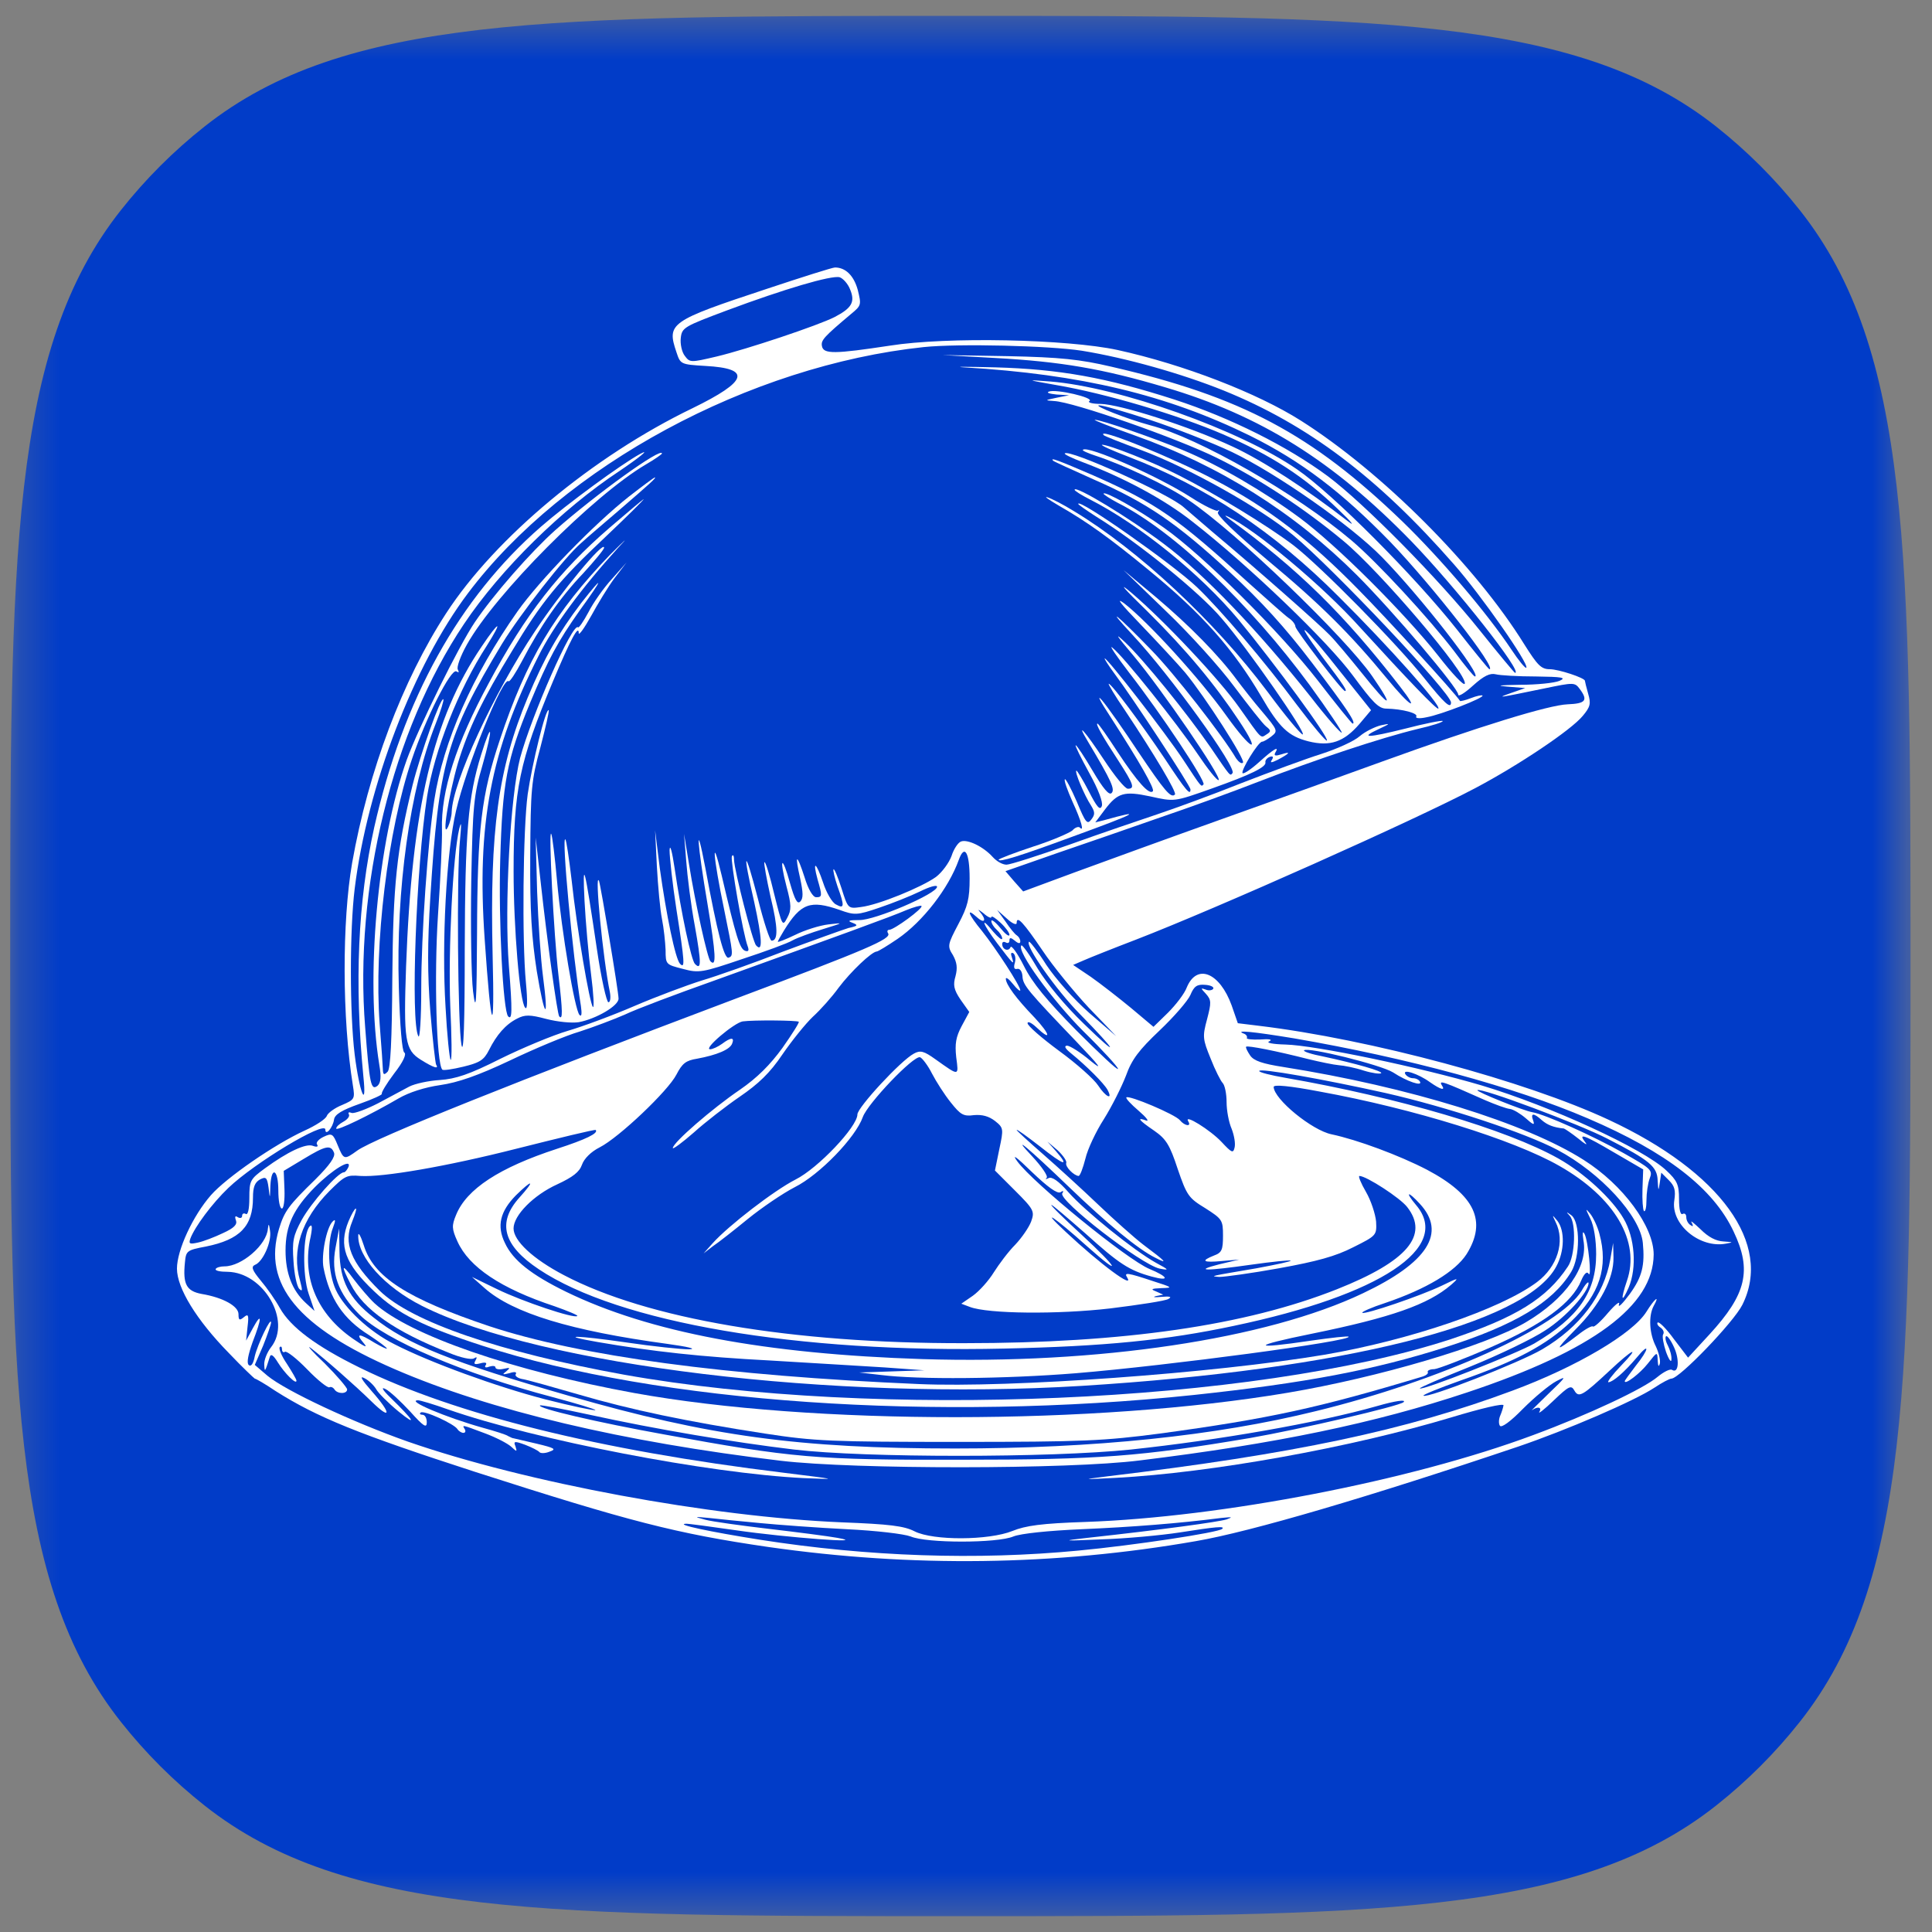 <svg width="49" height="49" viewBox="0 0 49 49" fill="none" xmlns="http://www.w3.org/2000/svg">
    <rect x="0" y="0" width="49" height="49" fill="#808080" stroke="none"/>
    <g clip-path="url(#clip0_335_1949)">
        <mask id="mask0_335_1949" style="mask-type:luminance" maskUnits="userSpaceOnUse" x="0" y="0"
            width="49" height="49">
            <path d="M0.258 0.402H48.455V48.599H0.258V0.402Z" fill="white" />
        </mask>
        <g mask="url(#mask0_335_1949)">
            <path
                d="M0.258 24.501C0.258 14.085 0.258 8.88 3.068 5.328C3.689 4.543 4.399 3.833 5.184 3.212C8.731 0.402 13.941 0.402 24.356 0.402C34.772 0.402 39.977 0.402 43.529 3.212C44.314 3.834 45.023 4.542 45.645 5.328C48.455 8.875 48.455 14.085 48.455 24.501C48.455 34.916 48.455 40.121 45.645 43.673C45.024 44.458 44.314 45.168 43.529 45.789C39.982 48.599 34.772 48.599 24.356 48.599C13.941 48.599 8.736 48.599 5.184 45.789C4.399 45.168 3.689 44.458 3.068 43.673C0.258 40.126 0.258 34.916 0.258 24.501Z"
                fill="#013CC8" />
        </g>
        <path
            d="M19.451 7.325C16.982 8.142 16.908 8.197 17.156 8.932C17.257 9.235 17.257 9.244 17.891 9.281C19.066 9.345 18.974 9.666 17.56 10.355C15.036 11.575 12.566 13.632 11.318 15.55C10.207 17.258 9.344 19.553 8.931 21.884C8.674 23.371 8.674 25.822 8.95 27.53C9.005 27.869 8.996 27.888 8.674 28.026C8.491 28.099 8.316 28.227 8.289 28.301C8.261 28.384 8.004 28.549 7.72 28.677C6.958 29.026 5.737 29.871 5.351 30.311C4.892 30.834 4.488 31.706 4.488 32.175C4.488 32.67 4.984 33.478 5.801 34.313C6.141 34.672 6.444 34.956 6.462 34.965C6.489 34.965 6.728 35.103 6.985 35.277C8.041 35.947 9.087 36.37 12.062 37.334C15.972 38.591 17.147 38.894 19.479 39.234C23.123 39.757 26.758 39.711 30.329 39.087C31.724 38.848 34.745 37.958 38.499 36.691C39.738 36.269 41.446 35.534 41.96 35.195C42.153 35.066 42.345 34.965 42.391 34.965C42.593 34.965 43.97 33.533 44.19 33.093C44.962 31.55 43.64 29.724 40.803 28.402C38.701 27.42 34.754 26.355 31.917 26.015L31.394 25.951L31.238 25.501C30.935 24.666 30.357 24.427 30.1 25.042C30.044 25.198 29.824 25.483 29.622 25.685L29.255 26.043L28.686 25.565C28.374 25.308 27.915 24.95 27.667 24.776L27.217 24.473L27.493 24.354C27.64 24.289 28.236 24.051 28.814 23.83C30.834 23.05 35.901 20.792 37.425 19.984C38.517 19.406 39.848 18.515 40.142 18.157C40.335 17.928 40.353 17.845 40.28 17.597C40.234 17.432 40.197 17.285 40.197 17.267C40.197 17.193 39.527 16.973 39.307 16.973C39.087 16.973 38.995 16.872 38.664 16.349C37.425 14.348 35.047 11.97 32.991 10.667C31.89 9.969 30.017 9.244 28.346 8.877C27.07 8.601 24.014 8.537 22.572 8.766C21.168 8.978 20.883 8.987 20.846 8.776C20.819 8.629 20.892 8.546 21.59 7.959C21.847 7.748 21.847 7.729 21.755 7.353C21.654 6.986 21.443 6.784 21.177 6.784C21.113 6.784 20.332 7.032 19.451 7.325ZM21.562 7.344C21.691 7.656 21.608 7.812 21.168 8.041C20.755 8.252 18.946 8.858 18.175 9.042C17.514 9.198 17.496 9.198 17.367 9.024C17.294 8.932 17.248 8.721 17.266 8.574C17.294 8.307 17.349 8.28 18.451 7.867C19.883 7.334 21.085 6.976 21.296 7.032C21.379 7.059 21.507 7.197 21.562 7.344ZM27.438 8.895C28.567 9.079 29.962 9.473 31.036 9.905C33.166 10.768 34.937 12.099 36.874 14.311C37.563 15.091 38.793 16.854 38.71 16.936C38.683 16.955 38.517 16.753 38.334 16.477C37.71 15.541 36.544 14.173 35.571 13.228C33.267 11.006 31.486 10.061 28.181 9.299C27.392 9.115 26.896 9.06 25.556 9.033L23.903 9.005L25.234 9.079C26.905 9.17 27.979 9.354 29.549 9.822C31.972 10.538 33.808 11.686 35.791 13.723C36.92 14.889 38.637 17.065 38.426 17.065C38.407 17.065 38.003 16.578 37.526 15.982C36.47 14.66 34.598 12.769 33.68 12.08C32.652 11.318 31.201 10.593 29.788 10.134C28.052 9.574 26.868 9.363 25.244 9.317C24.509 9.299 24.151 9.299 24.454 9.317C27.419 9.492 29.595 10.015 31.706 11.052C33 11.695 34.029 12.475 35.268 13.751C36.333 14.862 37.985 16.973 37.774 16.973C37.755 16.973 37.388 16.523 36.957 15.973C35.883 14.614 33.799 12.521 32.899 11.906C31.449 10.905 28.374 9.813 26.63 9.675C26.015 9.629 26.015 9.629 26.795 9.767C28.034 9.978 29.87 10.52 31.018 11.015C32.229 11.539 33.083 12.089 33.946 12.925C34.276 13.237 34.386 13.375 34.185 13.219C33.147 12.411 32.018 11.676 31.265 11.328C30.164 10.813 28.41 10.254 27.915 10.244C27.704 10.244 27.575 10.208 27.63 10.171C27.768 10.088 26.777 9.859 26.602 9.932C26.529 9.96 26.62 9.987 26.795 10.006L27.116 10.024L26.795 10.088C26.492 10.153 26.492 10.153 26.731 10.171C27.217 10.189 29.861 11.117 30.861 11.612C31.926 12.135 33.083 12.897 34.065 13.714C34.992 14.476 37.232 17.111 37.15 17.34C37.131 17.405 36.828 17.083 36.48 16.634C35.617 15.541 33.9 13.825 32.955 13.127C32.073 12.475 30.898 11.787 30.008 11.419C29.292 11.117 27.906 10.639 27.768 10.648C27.713 10.648 28.163 10.823 28.778 11.043C30.926 11.805 32.826 12.998 34.414 14.586C35.341 15.514 36.984 17.451 36.984 17.616C36.984 17.68 37.15 17.579 37.361 17.386C37.636 17.138 37.792 17.065 37.939 17.102C38.04 17.129 38.508 17.157 38.958 17.157C39.619 17.166 39.738 17.184 39.555 17.267C39.426 17.322 38.976 17.368 38.545 17.368C38.031 17.377 37.921 17.386 38.224 17.414L38.683 17.451L38.315 17.579C37.921 17.717 38.013 17.698 39.169 17.46C39.922 17.304 39.94 17.304 40.069 17.478C40.28 17.763 40.216 17.845 39.757 17.863C39.279 17.882 37.544 18.414 35.057 19.314C34.175 19.635 32.358 20.287 31.018 20.764C29.677 21.242 27.988 21.857 27.263 22.123L25.95 22.609L25.721 22.352L25.501 22.095L26.813 21.636C27.538 21.389 28.704 20.985 29.411 20.737C30.118 20.498 31.256 20.085 31.936 19.819C33.386 19.259 35.011 18.717 35.956 18.488C36.323 18.405 36.608 18.313 36.59 18.286C36.562 18.267 36.14 18.35 35.644 18.479C34.69 18.717 34.46 18.726 34.974 18.488C35.268 18.35 35.277 18.341 35.02 18.396C34.873 18.433 34.625 18.552 34.487 18.671C34.341 18.8 33.909 18.993 33.514 19.121C33.129 19.241 32.211 19.58 31.477 19.865C30.742 20.159 29.788 20.507 29.347 20.654C28.906 20.801 27.906 21.141 27.116 21.425C26.336 21.701 25.62 21.93 25.528 21.93C25.427 21.93 25.28 21.848 25.179 21.737C24.941 21.471 24.537 21.278 24.372 21.343C24.298 21.37 24.188 21.535 24.133 21.71C24.069 21.884 23.894 22.123 23.738 22.242C23.38 22.499 22.288 22.949 21.838 23.004C21.507 23.05 21.507 23.05 21.342 22.527C21.25 22.242 21.159 22.022 21.14 22.049C21.122 22.068 21.168 22.261 21.241 22.481C21.425 22.986 21.416 23.059 21.204 22.94C21.104 22.894 20.957 22.637 20.874 22.38C20.7 21.866 20.599 21.802 20.736 22.306C20.856 22.72 20.856 22.756 20.7 22.756C20.617 22.756 20.498 22.554 20.406 22.251C20.204 21.627 20.149 21.646 20.296 22.288C20.369 22.637 20.378 22.784 20.296 22.866C20.222 22.94 20.158 22.821 20.039 22.407C19.837 21.673 19.754 21.737 19.947 22.481C20.075 22.958 20.075 23.078 19.965 23.28C19.846 23.509 19.837 23.482 19.635 22.674C19.525 22.206 19.415 21.848 19.387 21.866C19.369 21.893 19.442 22.288 19.543 22.747C19.736 23.537 19.736 23.858 19.57 23.858C19.525 23.858 19.369 23.381 19.222 22.793C18.882 21.48 18.818 21.535 19.13 22.885C19.332 23.812 19.35 24.17 19.176 23.977C19.093 23.895 18.625 22.086 18.616 21.802C18.616 21.692 18.588 21.664 18.561 21.719C18.524 21.829 18.845 23.702 18.965 24.005C19.001 24.106 18.983 24.142 18.9 24.115C18.763 24.069 18.671 23.775 18.304 22.206C18.038 21.086 18.083 21.71 18.368 23.078C18.598 24.207 18.607 24.243 18.478 24.289C18.368 24.326 18.194 23.665 17.891 22.022C17.634 20.682 17.68 21.37 17.946 22.94C18.157 24.207 18.175 24.537 18.019 24.381C17.946 24.317 17.634 22.912 17.477 21.93L17.349 21.15L17.404 21.838C17.432 22.215 17.523 22.958 17.624 23.491C17.79 24.427 17.79 24.62 17.624 24.445C17.533 24.354 17.276 23.16 17.11 22.022C17.046 21.59 16.991 21.389 16.982 21.563C16.982 21.737 17.055 22.417 17.156 23.068C17.367 24.418 17.377 24.574 17.248 24.445C17.129 24.326 16.899 23.206 16.734 22.022L16.615 21.058L16.66 21.976C16.688 22.481 16.743 23.078 16.789 23.307C16.835 23.537 16.872 23.885 16.881 24.096C16.881 24.464 16.89 24.464 17.322 24.574C17.725 24.684 17.817 24.666 18.818 24.326C19.405 24.133 19.984 23.922 20.103 23.849C20.222 23.784 20.571 23.656 20.874 23.564C21.406 23.399 21.406 23.399 21.012 23.445C20.782 23.472 20.406 23.592 20.167 23.711C19.919 23.83 19.727 23.904 19.727 23.885C19.727 23.867 19.8 23.738 19.883 23.601C20.314 22.903 20.553 22.821 21.296 23.078C21.673 23.215 21.737 23.215 22.297 23.023C22.627 22.912 23.086 22.729 23.334 22.609C23.573 22.49 23.766 22.435 23.766 22.49C23.766 22.665 22.187 23.344 21.792 23.335C21.535 23.335 21.48 23.353 21.608 23.399C21.774 23.463 21.765 23.482 21.517 23.537C21.37 23.582 20.626 23.849 19.864 24.133C19.111 24.427 18.175 24.758 17.799 24.868C17.422 24.987 16.66 25.271 16.101 25.51C15.55 25.749 14.779 26.034 14.402 26.144C14.026 26.254 13.255 26.575 12.695 26.851C11.896 27.254 11.557 27.364 11.153 27.392C10.868 27.41 10.528 27.484 10.382 27.557C10.244 27.631 9.886 27.823 9.592 27.98C9.289 28.136 8.986 28.246 8.922 28.227C8.849 28.2 8.821 28.209 8.849 28.264C8.876 28.31 8.812 28.393 8.711 28.448C8.61 28.503 8.527 28.576 8.527 28.622C8.527 28.696 9.381 28.282 10.106 27.86C10.373 27.704 10.776 27.576 11.162 27.521C11.612 27.456 12.117 27.282 12.934 26.896C13.567 26.593 14.356 26.263 14.705 26.162C15.045 26.052 15.559 25.859 15.853 25.73C16.137 25.593 17.165 25.207 18.12 24.868C21.305 23.72 22.618 23.243 22.976 23.087C23.178 23.004 23.352 22.958 23.371 22.977C23.426 23.032 22.673 23.582 22.554 23.582C22.508 23.582 22.49 23.619 22.526 23.674C22.609 23.812 21.994 24.078 18.689 25.317C13.108 27.42 9.491 28.87 9.06 29.182C8.729 29.421 8.72 29.421 8.564 29.044C8.445 28.751 8.417 28.732 8.206 28.833C8.087 28.888 8.004 28.98 8.041 29.026C8.078 29.081 8.041 29.099 7.94 29.063C7.765 28.989 7.297 29.21 6.719 29.632C6.343 29.907 6.324 29.944 6.324 30.385C6.324 30.669 6.287 30.825 6.232 30.788C6.187 30.761 6.141 30.779 6.141 30.834C6.141 30.89 6.095 30.908 6.03 30.871C5.966 30.825 5.948 30.853 5.985 30.954C6.021 31.055 5.939 31.146 5.654 31.275C5.443 31.376 5.158 31.486 5.021 31.514C4.81 31.56 4.782 31.55 4.828 31.413C4.938 31.119 5.379 30.522 5.792 30.128C6.453 29.494 8.252 28.411 8.252 28.65C8.252 28.824 8.445 28.595 8.472 28.393C8.491 28.264 8.674 28.154 9.115 27.998C9.454 27.879 9.712 27.759 9.684 27.741C9.666 27.713 9.803 27.484 9.996 27.227C10.226 26.933 10.317 26.731 10.253 26.694C10.198 26.658 10.143 26.034 10.115 25.042C10.042 22.554 10.391 20.021 11.052 18.35C11.18 18.029 11.263 17.753 11.245 17.735C11.18 17.671 10.666 19.112 10.464 19.911C10.06 21.563 9.969 22.435 9.95 24.803C9.941 26.392 9.904 27.108 9.831 27.181C9.748 27.264 9.721 27.264 9.712 27.153C9.712 27.089 9.675 26.547 9.629 25.969C9.482 23.959 9.831 21.067 10.446 19.259C10.795 18.221 11.437 16.946 11.575 17.028C11.639 17.065 11.648 17.056 11.612 16.982C11.575 16.927 11.676 16.643 11.841 16.349C12.557 15.064 15.054 12.558 16.385 11.777C16.605 11.649 16.789 11.52 16.789 11.502C16.789 11.328 15.109 12.539 14.081 13.448C13.466 13.999 12.521 15.073 12.043 15.78C11.639 16.376 10.611 18.46 10.317 19.268C9.574 21.352 9.262 24.803 9.62 27.006C9.675 27.319 9.656 27.465 9.574 27.539C9.409 27.667 9.372 27.502 9.262 26.061C8.977 22.518 9.95 18.534 11.768 15.826C12.695 14.44 14.255 12.906 15.715 11.943C16.192 11.621 16.514 11.364 16.238 11.511C15.752 11.777 14.375 12.787 13.723 13.356C11.639 15.174 10.226 17.726 9.491 20.985C9.078 22.848 8.986 24.923 9.216 27.3C9.308 28.181 9.115 27.704 8.996 26.75C8.867 25.694 8.867 23.582 8.996 22.536C9.317 19.938 10.492 16.872 11.869 15.045C14.301 11.814 19.011 9.271 23.426 8.803C24.316 8.711 26.593 8.766 27.438 8.895ZM29.163 10.648C29.806 10.859 30.742 11.227 31.247 11.465C32.376 12.007 34.258 13.32 35.047 14.127C36.02 15.119 37.609 17.157 37.407 17.157C37.379 17.157 37.15 16.881 36.893 16.532C36.25 15.688 34.937 14.265 34.276 13.705C32.89 12.53 30.393 11.098 29.172 10.786C28.594 10.63 27.704 10.281 27.878 10.281C27.942 10.272 28.521 10.437 29.163 10.648ZM24.592 22.279C24.592 22.793 24.546 22.986 24.307 23.436C24.032 23.959 24.023 23.996 24.169 24.225C24.27 24.409 24.289 24.546 24.234 24.758C24.169 24.978 24.188 25.097 24.362 25.354L24.583 25.666L24.39 26.024C24.243 26.3 24.215 26.474 24.252 26.814C24.316 27.3 24.335 27.3 23.729 26.869C23.435 26.658 23.343 26.63 23.178 26.722C22.848 26.896 21.746 28.09 21.746 28.264C21.746 28.576 20.745 29.632 20.176 29.916C19.635 30.192 18.478 31.082 18.074 31.532L17.845 31.789L18.083 31.605C18.221 31.514 18.616 31.202 18.965 30.917C19.314 30.633 19.855 30.265 20.158 30.109C20.782 29.797 21.7 28.852 21.884 28.328C22.012 27.98 23.169 26.768 23.334 26.814C23.389 26.832 23.536 27.025 23.637 27.227C23.747 27.438 23.958 27.768 24.114 27.961C24.362 28.273 24.436 28.319 24.702 28.282C24.913 28.264 25.078 28.31 25.234 28.429C25.455 28.604 25.455 28.631 25.345 29.145L25.234 29.687L25.739 30.192C26.226 30.678 26.244 30.724 26.152 30.981C26.097 31.128 25.914 31.394 25.748 31.569C25.574 31.743 25.335 32.065 25.207 32.267C25.078 32.478 24.84 32.744 24.674 32.863L24.381 33.065L24.601 33.148C25.06 33.322 26.823 33.34 28.163 33.184C28.897 33.093 29.558 32.992 29.631 32.946C29.732 32.891 29.677 32.872 29.457 32.891C29.283 32.909 29.218 32.9 29.319 32.872L29.503 32.836L29.319 32.753C29.172 32.698 29.2 32.68 29.457 32.67C29.76 32.661 29.742 32.652 29.227 32.487C28.594 32.276 28.502 32.267 28.585 32.395C28.787 32.716 27.906 32.065 27.024 31.238C26.345 30.605 26.74 30.862 27.566 31.605C28.484 32.422 28.374 32.184 27.428 31.312C26.979 30.899 26.63 30.559 26.666 30.559C26.694 30.559 27.079 30.89 27.529 31.284C28.383 32.055 28.64 32.221 29.209 32.377C29.677 32.505 29.641 32.386 29.154 32.184C28.594 31.954 26.207 30.008 25.803 29.457C25.648 29.246 25.776 29.338 26.171 29.724C26.565 30.1 26.813 30.284 26.896 30.238C26.96 30.192 26.988 30.201 26.942 30.265C26.832 30.44 28.943 32.074 29.411 32.175C29.659 32.221 29.659 32.211 29.319 32.028C28.759 31.716 27.529 30.724 27.098 30.238C26.85 29.953 26.676 29.834 26.593 29.88C26.529 29.916 26.501 29.907 26.547 29.871C26.584 29.825 26.419 29.586 26.18 29.329C25.592 28.705 26.097 29.127 27.116 30.109C28.071 31.027 28.869 31.688 29.301 31.899C29.641 32.074 29.576 32 28.998 31.569C28.769 31.394 28.255 30.935 27.851 30.55C27.447 30.164 26.813 29.586 26.455 29.274C26.088 28.953 25.785 28.677 25.785 28.659C25.785 28.631 26.051 28.824 26.382 29.081C26.997 29.568 27.135 29.604 26.777 29.191L26.565 28.953L26.823 29.173C26.96 29.301 27.061 29.448 27.043 29.494C27.006 29.586 27.235 29.816 27.355 29.825C27.392 29.825 27.465 29.632 27.529 29.384C27.584 29.145 27.796 28.696 27.997 28.384C28.199 28.062 28.447 27.567 28.557 27.282C28.704 26.869 28.888 26.63 29.411 26.134C29.778 25.786 30.127 25.382 30.191 25.235C30.283 25.015 30.357 24.959 30.568 24.978C30.706 24.987 30.797 25.033 30.77 25.079C30.742 25.116 30.66 25.134 30.577 25.097C30.448 25.051 30.448 25.06 30.586 25.207C30.724 25.363 30.724 25.428 30.614 25.85C30.494 26.291 30.503 26.355 30.706 26.851C30.816 27.135 30.962 27.42 31.008 27.465C31.064 27.521 31.109 27.741 31.109 27.952C31.109 28.163 31.165 28.466 31.238 28.631C31.302 28.797 31.339 29.008 31.311 29.109C31.275 29.256 31.238 29.237 30.981 28.962C30.696 28.659 30.017 28.237 30.136 28.439C30.228 28.585 30.044 28.558 29.925 28.411C29.806 28.264 28.631 27.768 28.567 27.833C28.548 27.86 28.686 28.007 28.879 28.172C29.072 28.338 29.154 28.448 29.072 28.42C28.824 28.328 28.869 28.402 29.273 28.677C29.576 28.888 29.668 29.035 29.87 29.65C30.1 30.32 30.145 30.385 30.568 30.642C30.999 30.917 31.018 30.945 31.018 31.339C31.018 31.697 30.99 31.771 30.788 31.844C30.439 31.982 30.513 32.028 30.999 31.982L31.431 31.945L30.926 32.065C30.247 32.239 30.586 32.239 31.743 32.074C32.266 32 32.716 31.954 32.734 31.973C32.752 31.991 32.367 32.074 31.871 32.166C30.696 32.367 30.66 32.367 30.926 32.386C31.054 32.386 31.734 32.294 32.44 32.166C33.404 31.991 33.873 31.863 34.322 31.633C34.91 31.339 34.919 31.33 34.901 30.981C34.882 30.788 34.772 30.449 34.644 30.229C34.515 30.008 34.442 29.825 34.478 29.825C34.653 29.825 35.516 30.385 35.69 30.614C36.25 31.33 35.69 31.991 33.909 32.698C31.596 33.616 28.502 34.066 24.454 34.066C20.085 34.075 16.413 33.451 14.301 32.34C13.512 31.927 13.025 31.468 13.025 31.156C13.025 30.825 13.53 30.311 14.136 30.036C14.531 29.852 14.696 29.724 14.76 29.54C14.815 29.384 14.99 29.21 15.21 29.099C15.697 28.852 16.945 27.667 17.156 27.254C17.303 26.97 17.395 26.896 17.68 26.851C18.175 26.759 18.515 26.621 18.57 26.465C18.634 26.3 18.533 26.309 18.313 26.474C18.212 26.547 18.074 26.612 18.01 26.612C17.826 26.612 18.616 25.942 18.836 25.905C19.102 25.868 20.213 25.877 20.259 25.914C20.277 25.933 20.085 26.235 19.846 26.575C19.534 27.006 19.203 27.337 18.763 27.64C18.074 28.108 17.064 28.98 17.064 29.118C17.064 29.155 17.303 28.98 17.597 28.723C17.881 28.466 18.414 28.053 18.763 27.814C19.231 27.493 19.525 27.218 19.846 26.74C20.085 26.392 20.433 25.96 20.617 25.786C20.81 25.611 21.104 25.281 21.269 25.051C21.581 24.638 22.104 24.142 22.233 24.133C22.269 24.133 22.508 23.986 22.765 23.812C23.408 23.371 24.059 22.527 24.316 21.811C24.463 21.398 24.592 21.618 24.592 22.279ZM25.143 23.261C25.143 23.215 25.244 23.28 25.372 23.399C25.501 23.518 25.602 23.656 25.602 23.711C25.592 23.766 25.491 23.683 25.372 23.537C25.244 23.381 25.143 23.307 25.143 23.362C25.143 23.417 25.207 23.518 25.28 23.582C25.354 23.647 25.418 23.748 25.418 23.803C25.418 23.858 25.317 23.775 25.189 23.628C24.84 23.197 24.922 23.436 25.29 23.922C25.693 24.455 25.739 24.5 25.666 24.289C25.629 24.188 25.638 24.142 25.703 24.179C25.748 24.216 25.767 24.317 25.739 24.418C25.703 24.537 25.721 24.592 25.794 24.574C25.868 24.555 25.923 24.638 25.932 24.758C25.941 24.987 26.07 25.134 27.3 26.419C27.896 27.043 27.997 27.181 27.658 26.905C27.41 26.694 27.135 26.52 27.061 26.52C26.979 26.529 27.015 26.593 27.162 26.713C27.557 27.034 27.997 27.475 28.089 27.64C28.236 27.915 28.043 27.823 27.851 27.53C27.75 27.374 27.309 26.979 26.868 26.658C26.419 26.327 26.061 26.015 26.061 25.951C26.061 25.896 26.152 25.933 26.272 26.043C26.676 26.428 26.648 26.245 26.235 25.804C25.776 25.327 25.51 24.969 25.51 24.822C25.51 24.776 25.592 24.831 25.693 24.959C25.794 25.088 25.877 25.152 25.877 25.116C25.877 25.005 25.262 24.06 24.904 23.61C24.555 23.188 24.491 23.004 24.775 23.261C24.977 23.445 25.032 23.335 24.849 23.123C24.785 23.05 24.821 23.068 24.941 23.16C25.051 23.261 25.143 23.298 25.143 23.261ZM25.785 23.408C25.785 23.206 25.96 23.399 26.446 24.115C26.703 24.5 27.235 25.152 27.612 25.556L28.31 26.281L27.63 25.694C27.235 25.345 26.777 24.831 26.538 24.473C26.318 24.124 26.116 23.867 26.097 23.885C25.996 23.986 26.786 25.106 27.382 25.712C28.346 26.694 28.429 26.878 27.493 25.969C27.006 25.501 26.547 24.941 26.318 24.565C26.116 24.216 25.932 23.959 25.904 23.977C25.776 24.115 26.685 25.363 27.474 26.153C27.961 26.63 28.355 27.062 28.355 27.108C28.355 27.163 27.887 26.722 27.309 26.144C26.547 25.372 26.18 24.923 25.969 24.5C25.803 24.17 25.648 23.959 25.629 24.023C25.583 24.142 25.418 24.087 25.418 23.941C25.418 23.885 25.464 23.876 25.51 23.904C25.565 23.931 25.602 23.913 25.602 23.849C25.602 23.775 25.638 23.775 25.739 23.858C25.822 23.931 25.877 23.941 25.877 23.876C25.877 23.821 25.84 23.757 25.785 23.72C25.739 23.693 25.611 23.537 25.501 23.371L25.29 23.078L25.537 23.298C25.675 23.426 25.785 23.472 25.785 23.408ZM32.826 26.336C35.699 26.832 38.416 27.567 40.271 28.365C42.263 29.219 43.456 30.137 43.97 31.238C44.438 32.221 44.291 32.826 43.355 33.845L42.813 34.433L42.456 33.965C42.263 33.699 42.079 33.515 42.042 33.542C42.015 33.57 42.052 33.634 42.116 33.671C42.18 33.717 42.217 33.79 42.18 33.845C42.153 33.891 42.189 34.093 42.254 34.286C42.327 34.488 42.391 34.571 42.391 34.479C42.4 34.387 42.355 34.231 42.299 34.121C42.244 34.02 42.226 33.919 42.254 33.891C42.281 33.864 42.373 33.983 42.456 34.167C42.602 34.479 42.575 34.846 42.41 34.745C42.364 34.708 42.198 34.791 42.042 34.919C41.684 35.222 40.298 35.874 38.885 36.397C35.782 37.554 30.981 38.481 27.529 38.6C26.419 38.637 26.015 38.692 25.675 38.83C25.078 39.069 23.674 39.078 23.197 38.839C22.93 38.701 22.554 38.656 21.351 38.61C18.028 38.472 13.356 37.609 10.345 36.563C8.94 36.067 7.251 35.277 6.783 34.892L6.462 34.617L6.673 34.13C6.783 33.855 6.875 33.588 6.875 33.542C6.875 33.377 6.535 34.093 6.462 34.396C6.425 34.598 6.361 34.672 6.306 34.617C6.251 34.561 6.297 34.35 6.407 34.038C6.646 33.423 6.646 33.258 6.416 33.68L6.242 34.001L6.278 33.653C6.315 33.35 6.297 33.313 6.187 33.405C6.076 33.496 6.049 33.487 6.049 33.331C6.049 33.129 5.663 32.909 5.112 32.817C4.727 32.744 4.635 32.569 4.69 32.019C4.718 31.725 4.736 31.706 5.223 31.615C6.086 31.44 6.416 31.101 6.416 30.375C6.416 30.109 6.462 29.99 6.59 29.916C6.746 29.834 6.774 29.861 6.811 30.118C6.847 30.421 6.847 30.412 6.857 30.073C6.884 29.558 7.059 29.659 7.059 30.192C7.059 30.44 7.095 30.651 7.15 30.651C7.196 30.651 7.224 30.44 7.215 30.174L7.196 29.696L7.701 29.393C8.261 29.054 8.39 29.026 8.472 29.237C8.509 29.338 8.362 29.549 8.004 29.907C7.316 30.577 7.215 30.715 7.077 31.165C6.655 32.569 7.554 33.662 10.014 34.727C12.429 35.773 15.798 36.572 19.809 37.049C21.673 37.269 27.107 37.269 28.906 37.04C32.358 36.618 34.873 36.094 37.214 35.314C40.408 34.249 41.932 33.12 41.941 31.817C41.941 31.11 41.17 30.054 40.17 29.421C38.701 28.484 35.736 27.567 32.551 27.062C32.018 26.979 31.798 26.905 31.706 26.768C31.633 26.658 31.587 26.566 31.605 26.547C31.642 26.511 32.385 26.658 33.175 26.86C33.478 26.933 33.827 27.006 33.955 27.016C34.084 27.025 34.368 27.08 34.589 27.153C34.8 27.218 35.002 27.245 35.029 27.218C35.084 27.172 34.377 26.97 33.56 26.795C33.267 26.74 33.046 26.667 33.074 26.639C33.166 26.547 35.02 27.006 35.332 27.199C35.681 27.429 36.094 27.567 36.011 27.429C35.984 27.383 35.91 27.346 35.837 27.346C35.764 27.346 35.681 27.3 35.644 27.245C35.552 27.098 35.965 27.227 36.268 27.447C36.544 27.64 36.663 27.667 36.571 27.53C36.48 27.383 36.581 27.42 37.673 27.906C37.93 28.016 38.205 28.117 38.297 28.126C38.38 28.136 38.563 28.246 38.701 28.365C38.885 28.53 38.931 28.549 38.885 28.42C38.811 28.227 38.894 28.218 39.105 28.411C39.243 28.53 39.399 28.595 39.665 28.622C39.692 28.631 39.858 28.741 40.032 28.879C40.197 29.017 40.28 29.063 40.206 28.971C40.014 28.723 40.17 28.778 40.95 29.237L41.675 29.659L41.657 30.155C41.648 30.43 41.666 30.678 41.694 30.715C41.73 30.743 41.758 30.623 41.758 30.44C41.758 30.265 41.794 30.008 41.84 29.889C41.923 29.678 41.877 29.641 41.179 29.246C40.399 28.806 39.188 28.264 38.866 28.209C38.637 28.172 37.434 27.686 37.471 27.649C37.553 27.576 40.06 28.512 40.766 28.879C41.84 29.43 42.033 29.586 42.042 29.944C42.061 30.219 42.061 30.219 42.097 29.99L42.134 29.742L42.327 29.935C42.474 30.082 42.501 30.192 42.465 30.44C42.364 31.046 43.107 31.67 43.777 31.541C43.97 31.505 43.961 31.505 43.713 31.486C43.52 31.477 43.328 31.376 43.126 31.174C42.96 31.018 42.859 30.935 42.905 31.009C42.951 31.101 42.942 31.119 42.878 31.073C42.813 31.036 42.768 30.945 42.768 30.871C42.768 30.798 42.731 30.761 42.676 30.788C42.621 30.825 42.584 30.678 42.584 30.412C42.584 30.045 42.538 29.944 42.263 29.687C41.684 29.136 39.325 28.053 37.581 27.53C36.03 27.071 33.358 26.511 32.606 26.492C32.266 26.483 32.101 26.447 32.193 26.41C32.284 26.364 32.193 26.346 31.963 26.364C31.752 26.373 31.605 26.355 31.623 26.327C31.642 26.291 31.605 26.235 31.55 26.217C31.293 26.116 31.77 26.162 32.826 26.336ZM35.148 27.723C36.718 28.081 38.683 28.732 39.5 29.164C40.592 29.742 41.602 30.844 41.666 31.523C41.721 32.092 41.648 32.386 41.336 32.817C41.152 33.065 41.033 33.184 41.06 33.084C41.097 32.983 40.977 33.074 40.785 33.295C40.601 33.515 40.427 33.671 40.399 33.643C40.381 33.616 40.206 33.708 40.023 33.855C39.426 34.313 39.408 34.277 39.959 33.717C40.583 33.093 40.932 32.422 40.922 31.89L40.913 31.523L40.84 31.945C40.684 32.845 40.069 33.662 39.114 34.222C38.536 34.561 36.186 35.479 36.103 35.397C36.076 35.378 36.507 35.204 37.049 35.011C38.453 34.525 39.233 34.102 39.839 33.524C40.574 32.826 40.794 32.129 40.565 31.293C40.519 31.11 40.408 30.88 40.335 30.788C40.206 30.633 40.206 30.642 40.335 30.908C40.427 31.091 40.482 31.45 40.482 31.808C40.482 32.771 40.032 33.414 38.912 34.075C38.481 34.323 36.066 35.277 36.011 35.213C35.993 35.195 36.571 34.947 37.306 34.653C38.031 34.359 38.885 33.946 39.188 33.744C39.72 33.405 40.289 32.771 40.289 32.542C40.289 32.487 40.206 32.569 40.115 32.735C39.555 33.653 36.535 35.02 33.368 35.791C30.834 36.416 27.75 36.737 24.225 36.737C20.268 36.737 17.992 36.425 14.448 35.406C11.465 34.552 10.317 34.093 9.473 33.414C8.849 32.927 8.619 32.478 8.61 31.734L8.601 31.156L8.509 31.651C8.39 32.285 8.573 32.799 9.115 33.34C9.776 33.992 11.777 34.846 14.017 35.434C14.632 35.599 15.118 35.746 15.1 35.764C15.082 35.782 14.503 35.663 13.824 35.489C12.585 35.167 10.896 34.552 10.005 34.093C9.372 33.781 8.729 33.175 8.518 32.716C8.325 32.303 8.289 31.532 8.445 31.137C8.518 30.945 8.509 30.908 8.436 30.981C8.279 31.137 8.142 31.835 8.206 32.156C8.362 32.937 8.702 33.451 9.363 33.864C9.611 34.029 9.812 34.176 9.812 34.203C9.812 34.222 9.675 34.157 9.5 34.056C9.106 33.809 9.005 33.809 9.225 34.066C9.344 34.203 9.243 34.157 8.94 33.946C8.059 33.331 7.674 32.441 7.857 31.468C7.931 31.137 7.921 31.036 7.857 31.101C7.683 31.275 7.664 32.34 7.83 32.817L7.977 33.249L7.756 33.047C7.407 32.725 7.242 32.285 7.242 31.716C7.242 31.082 7.444 30.66 7.986 30.109C8.436 29.659 8.922 29.366 8.839 29.595C8.803 29.669 8.757 29.733 8.72 29.733C8.573 29.733 7.894 30.504 7.655 30.935C7.435 31.339 7.407 31.477 7.444 31.991C7.463 32.312 7.527 32.624 7.591 32.689C7.674 32.771 7.674 32.725 7.609 32.478C7.389 31.716 7.646 30.926 8.353 30.21C8.748 29.816 8.794 29.797 9.142 29.825C9.712 29.861 11.318 29.586 13.09 29.136C14.182 28.861 15.091 28.64 15.109 28.659C15.183 28.741 14.861 28.898 14.127 29.136C12.667 29.613 11.832 30.155 11.566 30.816C11.456 31.082 11.456 31.165 11.602 31.486C11.896 32.138 12.704 32.68 14.063 33.129C14.402 33.249 14.669 33.359 14.641 33.377C14.568 33.451 13.255 33.01 12.612 32.698L11.97 32.386L12.291 32.67C13.007 33.304 14.485 33.754 16.927 34.084C17.45 34.157 17.689 34.213 17.477 34.222C17.276 34.222 16.56 34.148 15.88 34.047C14.614 33.864 14.118 33.855 15.164 34.038C16.55 34.277 17.78 34.414 19.543 34.506C20.58 34.571 21.884 34.644 22.435 34.681L23.444 34.754L22.618 34.782L21.792 34.809L22.343 34.873C23.288 34.993 25.482 34.974 27.291 34.828C29.622 34.635 34.313 34.011 34.203 33.901C34.185 33.882 33.762 33.928 33.257 34.001C31.715 34.231 31.724 34.139 33.267 33.827C35.295 33.414 36.222 33.084 36.801 32.588C37.021 32.395 37.003 32.395 36.571 32.606C36.039 32.863 34.607 33.35 34.552 33.295C34.524 33.276 34.79 33.157 35.13 33.047C36.186 32.689 36.911 32.248 37.196 31.808C37.719 30.972 37.407 30.311 36.195 29.669C35.488 29.301 34.423 28.907 33.772 28.769C33.276 28.668 32.312 27.879 32.303 27.567C32.303 27.502 32.707 27.539 33.478 27.686C35.846 28.117 38.389 28.907 39.545 29.568C40.95 30.366 41.611 31.486 41.262 32.487C41.097 32.973 41.124 33.074 41.308 32.652C41.519 32.147 41.464 31.394 41.179 30.908C40.886 30.403 40.179 29.751 39.527 29.384C38.205 28.64 35.451 27.833 32.606 27.337C32.239 27.273 31.936 27.199 31.936 27.163C31.936 27.08 33.579 27.374 35.148 27.723ZM13.172 30.375C12.603 31.009 12.759 31.587 13.668 32.193C15.688 33.542 20.231 34.323 25.464 34.203C27.997 34.148 29.585 33.992 31.302 33.625C35.011 32.845 36.828 31.642 35.919 30.568C35.626 30.219 35.699 30.192 36.011 30.532C36.691 31.266 36.213 32.019 34.57 32.799C32.128 33.965 27.823 34.607 23.398 34.47C19.405 34.341 16.468 33.79 14.356 32.762C13.475 32.331 13.007 31.963 12.805 31.523C12.594 31.091 12.686 30.724 13.081 30.32C13.521 29.889 13.576 29.926 13.172 30.375ZM35.598 35.562C35.488 35.663 32.973 36.251 31.706 36.471C28.934 36.939 27.896 37.022 24.362 37.022C20.709 37.031 20.094 36.976 16.835 36.379C15.155 36.076 13.622 35.718 13.695 35.645C13.714 35.626 14.283 35.736 14.962 35.883C16.642 36.251 18.607 36.581 20.14 36.764C21.93 36.976 26.639 36.976 28.677 36.764C30.917 36.526 33.432 36.085 34.919 35.663C35.396 35.525 35.672 35.489 35.598 35.562ZM19.268 38.628C19.745 38.674 20.736 38.747 21.471 38.784C22.233 38.821 22.921 38.903 23.096 38.968C23.499 39.142 25.29 39.142 25.703 38.968C25.886 38.894 26.584 38.821 27.438 38.784C28.713 38.729 29.898 38.637 30.972 38.499C31.247 38.472 31.284 38.472 31.109 38.536C30.898 38.6 29.503 38.793 27.575 39.004C26.905 39.078 26.933 39.087 27.942 39.041C28.548 39.023 29.439 38.94 29.916 38.867C30.852 38.72 31.073 38.701 30.999 38.775C30.917 38.867 28.732 39.197 27.355 39.326C24.775 39.574 22.021 39.482 19.268 39.05C17.992 38.848 17.138 38.665 17.386 38.646C17.441 38.637 18.019 38.72 18.671 38.812C19.928 38.995 22.113 39.16 21.241 39.004C20.993 38.959 20.204 38.858 19.497 38.775C18.79 38.692 18.065 38.591 17.891 38.545C17.588 38.463 17.597 38.463 17.982 38.499C18.212 38.527 18.79 38.582 19.268 38.628Z"
            fill="white" />
        <path
            d="M27.998 11.041C28.016 11.06 28.448 11.234 28.952 11.418C30.137 11.858 31.973 12.886 32.799 13.575C33.799 14.401 36.801 17.577 36.801 17.816C36.801 17.99 36.636 17.843 36.131 17.21C35.424 16.32 33.496 14.364 32.808 13.832C32.156 13.336 30.797 12.51 29.907 12.06C29.228 11.711 28.126 11.28 27.952 11.28C27.897 11.289 28.209 11.427 28.64 11.592C30.577 12.335 32.312 13.483 33.955 15.135C35.222 16.393 36.553 17.889 36.48 17.972C36.443 18.009 35.727 17.265 34.497 15.916C33.551 14.86 31.844 13.437 31.155 13.107C31.045 13.052 31.055 13.079 31.201 13.18C32.891 14.41 34.075 15.558 35.507 17.412C36.03 18.082 35.764 17.926 35.185 17.219C34.249 16.081 33.496 15.328 32.138 14.199C31.321 13.511 30.853 13.061 30.889 12.996C30.926 12.932 30.926 12.914 30.889 12.951C30.853 12.978 30.541 12.831 30.201 12.611C29.375 12.079 27.585 11.289 27.465 11.408C27.438 11.427 27.585 11.491 27.777 11.555C28.484 11.785 29.613 12.317 30.146 12.684C31.348 13.492 34.111 16.154 34.8 17.146C35.397 18.009 35.25 17.963 34.534 17.063C34.231 16.687 33.864 16.246 33.717 16.099C33.45 15.824 31.881 14.438 30.742 13.483C30.421 13.208 30.091 12.923 30.026 12.868C29.668 12.537 27.116 11.381 27.006 11.5C26.979 11.519 27.19 11.62 27.456 11.72C28.503 12.115 29.531 12.666 30.238 13.226C31.697 14.364 33.698 16.292 34.322 17.146C34.809 17.807 34.965 17.972 35.158 17.972C35.571 17.981 35.975 18.091 35.92 18.174C35.892 18.22 36.012 18.229 36.177 18.192C36.544 18.128 37.646 17.697 37.6 17.641C37.581 17.623 37.444 17.651 37.306 17.706C37.168 17.761 37.04 17.788 37.031 17.779C36.902 17.577 35.176 15.686 34.469 14.97C33.23 13.703 32.175 12.886 30.807 12.17C29.733 11.601 27.75 10.803 27.998 11.041Z"
            fill="white" />
        <path
            d="M26.713 11.687C26.731 11.706 27.199 11.917 27.75 12.165C29.09 12.752 29.843 13.266 31.183 14.505C31.982 15.24 32.606 15.928 33.276 16.81C34.148 17.957 34.414 18.352 34.304 18.352C34.286 18.352 33.882 17.856 33.423 17.259C32.459 16.02 30.513 14.083 29.522 13.386C28.879 12.927 27.989 12.431 27.989 12.523C27.989 12.541 28.154 12.651 28.347 12.752C29.77 13.468 31.706 15.322 33.212 17.37C33.68 18.012 34.047 18.563 34.029 18.581C34.011 18.609 33.653 18.205 33.249 17.682C31.908 15.993 30.532 14.551 29.512 13.79C28.65 13.138 27.254 12.293 27.254 12.422C27.254 12.449 27.429 12.559 27.649 12.67C28.907 13.312 30.449 14.561 31.413 15.717C32.34 16.846 33.717 18.719 33.653 18.783C33.625 18.802 33.285 18.398 32.891 17.875C32.092 16.8 30.954 15.46 30.357 14.891C29.751 14.313 27.346 12.624 27.346 12.78C27.346 12.798 27.557 12.945 27.814 13.11C28.87 13.762 30.43 15.029 30.981 15.681C31.651 16.452 33.157 18.627 33.038 18.627C32.992 18.627 32.588 18.141 32.147 17.544C30.798 15.745 28.879 13.955 27.236 12.963C26.97 12.798 26.667 12.642 26.566 12.614C26.465 12.578 26.593 12.67 26.841 12.816C27.566 13.23 28.154 13.652 29.136 14.46C30.495 15.57 31.284 16.47 31.982 17.654C32.45 18.462 32.679 18.673 33.184 18.802C33.735 18.939 34.084 18.82 34.479 18.361L34.773 18.012L34.011 17.058C33.056 15.846 32.744 15.58 33.533 16.654C34.112 17.416 34.176 17.526 34.112 17.526C34.038 17.526 32.854 15.974 32.854 15.892C32.854 15.837 32.781 15.736 32.679 15.671C32.588 15.607 32.147 15.212 31.697 14.809C29.852 13.129 29.347 12.771 27.723 12.055C26.869 11.687 26.612 11.586 26.713 11.687Z"
            fill="white" />
        <path
            d="M15.962 12.586C15.072 13.284 13.677 14.725 13.126 15.505C11.979 17.139 11.244 18.801 11.015 20.288C10.849 21.371 10.684 23.703 10.684 25.071C10.684 25.842 10.647 26.356 10.611 26.282C10.409 25.924 10.556 21.977 10.831 20.205C11.015 19.049 11.62 17.497 12.346 16.377C12.768 15.707 12.667 15.726 12.217 16.396C10.978 18.223 10.445 20.499 10.299 24.511C10.234 26.383 10.271 26.631 10.675 26.879C10.996 27.081 11.143 27.127 11.06 26.998C11.042 26.962 10.969 26.347 10.914 25.649C10.84 24.713 10.84 23.923 10.914 22.757C11.125 19.379 11.318 18.672 12.731 16.331C13.19 15.579 14.329 14.119 14.742 13.77C14.879 13.642 15.311 13.275 15.687 12.953C16.504 12.247 16.66 12.109 16.605 12.109C16.578 12.118 16.293 12.329 15.962 12.586Z"
            fill="white" />
        <path
            d="M15.459 13.386C14.183 14.487 13.329 15.579 12.402 17.314C11.566 18.857 11.181 20.068 11.209 21.041C11.218 21.298 11.172 22.281 11.108 23.217C11.007 24.768 11.071 26.981 11.218 27.128C11.245 27.155 11.484 27.118 11.75 27.054C12.163 26.953 12.273 26.889 12.402 26.632C12.595 26.246 12.824 25.98 13.118 25.833C13.311 25.732 13.439 25.732 13.852 25.842C14.137 25.916 14.495 25.953 14.678 25.925C15.119 25.842 15.688 25.512 15.688 25.328C15.688 25.145 15.238 22.473 15.193 22.345C15.073 22.06 15.293 24.328 15.468 25.163C15.495 25.31 15.477 25.42 15.431 25.42C15.385 25.42 15.248 24.814 15.137 24.061C14.825 21.95 14.77 21.739 14.825 22.85C14.853 23.382 14.926 24.218 14.991 24.713C15.055 25.209 15.073 25.576 15.037 25.539C14.954 25.448 14.633 23.575 14.495 22.299C14.431 21.767 14.366 21.317 14.339 21.289C14.238 21.179 14.522 24.227 14.733 25.512C14.761 25.714 14.752 25.796 14.697 25.741C14.578 25.613 14.247 23.657 14.128 22.345C14.073 21.739 14.008 21.197 13.981 21.151C13.907 20.977 14.045 23.722 14.164 24.732C14.274 25.668 14.274 25.879 14.183 25.778C14.137 25.732 13.88 23.896 13.715 22.391L13.586 21.243L13.623 22.62C13.65 23.373 13.715 24.337 13.77 24.75C13.926 25.934 13.816 25.852 13.614 24.631C13.485 23.795 13.439 23.107 13.448 21.702C13.458 20.004 13.476 19.802 13.705 18.957C13.834 18.462 13.935 18.03 13.916 18.012C13.843 17.948 13.494 19.38 13.384 20.142C13.265 21.014 13.237 23.869 13.338 24.915C13.384 25.402 13.375 25.622 13.32 25.558C13.182 25.42 13.026 23.529 13.026 22.097C13.026 20.013 13.173 19.316 14.018 17.296C14.467 16.222 14.678 15.827 14.678 16.057C14.678 16.13 14.816 15.937 14.991 15.625C15.156 15.322 15.422 14.882 15.587 14.662L15.89 14.267L15.523 14.68C15.312 14.909 15.046 15.286 14.926 15.524C14.798 15.763 14.678 15.937 14.66 15.91C14.522 15.781 13.485 18.141 13.191 19.224C12.944 20.188 12.787 22.96 12.907 24.502C12.999 25.668 12.989 25.879 12.888 25.778C12.76 25.649 12.641 23.355 12.687 21.803C12.742 19.857 12.852 19.261 13.439 17.838C13.916 16.699 14.137 16.286 14.706 15.478C15.312 14.643 15.33 14.542 14.733 15.304C14.164 16.057 13.806 16.681 13.384 17.691C12.631 19.499 12.42 21.05 12.494 24.227C12.549 26.402 12.457 26.209 12.292 23.814C12.09 20.904 12.439 19.049 13.659 16.635C14.027 15.892 14.761 14.9 15.679 13.89C15.964 13.587 15.872 13.67 15.468 14.074C14.073 15.524 13.357 16.718 12.677 18.765C12.209 20.169 12.108 20.995 12.099 23.676C12.09 25.475 12.071 25.723 11.998 25.145C11.952 24.768 11.934 23.502 11.952 22.345C11.989 20.426 12.016 20.16 12.237 19.407C12.512 18.444 12.485 18.232 12.2 19.15C11.87 20.215 11.796 21.115 11.787 24.071C11.787 25.953 11.759 26.77 11.704 26.503C11.612 26.026 11.576 22.125 11.668 21.289C11.704 20.895 11.704 20.803 11.649 21.014C11.484 21.702 11.365 24.116 11.42 25.512C11.456 26.292 11.466 26.907 11.429 26.88C11.401 26.852 11.337 26.246 11.3 25.539C11.199 23.915 11.319 21.62 11.566 20.564C11.824 19.444 12.76 17.14 12.898 17.278C12.925 17.305 13.081 17.067 13.246 16.754C13.696 15.892 14.201 15.157 14.798 14.533C15.082 14.221 15.321 13.936 15.321 13.89C15.321 13.698 14.229 15.01 13.568 16.011C12.521 17.581 11.484 19.83 11.456 20.591C11.456 20.692 11.411 20.867 11.365 20.968C11.19 21.335 11.383 20.151 11.612 19.361C11.879 18.48 12.237 17.737 12.989 16.507C13.733 15.267 14.174 14.726 15.339 13.633C15.899 13.101 16.349 12.66 16.322 12.66C16.303 12.669 15.918 12.991 15.459 13.386Z"
            fill="white" />
        <path
            d="M29.569 15.497C30.166 16.066 30.946 16.929 31.304 17.415C31.671 17.902 32.029 18.361 32.112 18.425C32.24 18.526 32.24 18.553 32.121 18.627C31.965 18.728 32.011 18.765 31.433 17.948C30.937 17.241 29.523 15.735 28.688 15.028C28.339 14.735 28.495 14.918 29.101 15.506C30.092 16.488 30.808 17.351 31.423 18.278C32.011 19.159 31.745 19.049 31.102 18.15C30.441 17.223 29.128 15.781 28.514 15.304C28.275 15.13 28.431 15.322 28.927 15.836C29.358 16.286 29.872 16.837 30.065 17.066C30.57 17.681 31.598 19.279 31.524 19.343C31.488 19.38 31.414 19.325 31.35 19.233C31.01 18.654 29.753 17.048 29.202 16.488C28.33 15.588 27.99 15.313 28.725 16.103C29.67 17.112 31.387 19.49 31.258 19.609C31.194 19.683 31.221 19.719 30.698 18.948C30.102 18.085 29.009 16.736 28.532 16.286C28.247 16.02 28.311 16.112 28.752 16.635C29.468 17.489 30.983 19.701 30.909 19.784C30.873 19.811 30.634 19.508 30.368 19.113C29.854 18.352 28.495 16.644 28.21 16.424C28.119 16.35 28.311 16.635 28.642 17.066C29.45 18.104 30.588 19.82 30.524 19.894C30.46 19.958 30.487 19.995 30.01 19.27C29.56 18.59 28.091 16.699 28.018 16.699C27.999 16.699 28.11 16.874 28.266 17.085C28.715 17.681 30.193 19.93 30.193 20.022C30.193 20.188 30.083 20.059 29.542 19.242C28.936 18.342 28.192 17.342 28.119 17.342C28.1 17.342 28.275 17.645 28.523 18.003C29.294 19.159 29.854 20.105 29.799 20.151C29.698 20.252 29.542 20.068 28.862 19.058C28.486 18.489 28.073 17.902 27.944 17.755C27.807 17.599 27.908 17.792 28.155 18.168C28.908 19.334 29.294 20.013 29.239 20.068C29.147 20.169 28.844 19.829 28.348 19.077C28.091 18.682 27.862 18.352 27.834 18.352C27.779 18.352 27.953 18.664 28.367 19.297C28.752 19.894 28.789 20.004 28.605 20.004C28.532 20.004 28.266 19.674 27.999 19.27C27.522 18.544 27.256 18.251 27.605 18.829C28.192 19.811 28.284 20.022 28.192 20.114C28.128 20.178 27.981 20.004 27.715 19.554C27.504 19.196 27.311 18.902 27.283 18.902C27.256 18.902 27.412 19.215 27.623 19.6C27.862 20.032 27.981 20.353 27.944 20.445C27.898 20.564 27.816 20.463 27.614 20.068C27.467 19.784 27.32 19.545 27.302 19.545C27.238 19.545 27.504 20.178 27.669 20.426C27.77 20.591 27.779 20.656 27.678 20.784C27.577 20.922 27.531 20.867 27.311 20.334C27.164 19.995 27.026 19.738 27.008 19.765C26.98 19.793 27.072 20.041 27.201 20.334C27.43 20.83 27.504 21.115 27.384 20.986C27.348 20.959 27.265 20.986 27.201 21.06C27.127 21.124 26.687 21.317 26.2 21.473C25.723 21.629 25.328 21.785 25.328 21.803C25.328 21.877 25.842 21.721 27.21 21.216C28.826 20.628 29.046 20.509 27.999 20.803L27.779 20.858L28.027 20.527C28.348 20.105 28.514 20.059 29.165 20.197C29.79 20.334 29.762 20.344 30.744 19.995C31.726 19.646 32.121 19.453 32.094 19.334C32.084 19.288 32.13 19.224 32.204 19.196C32.286 19.169 32.305 19.196 32.259 19.27C32.204 19.352 32.24 19.352 32.406 19.27C32.718 19.104 32.755 19.049 32.498 19.132C32.351 19.178 32.305 19.169 32.341 19.095C32.461 18.902 32.305 18.994 31.938 19.325C31.735 19.508 31.543 19.637 31.515 19.609C31.46 19.554 31.91 18.811 32.011 18.811C32.048 18.811 32.158 18.746 32.25 18.673C32.415 18.544 32.406 18.517 32.02 18.058C31.791 17.792 31.506 17.424 31.368 17.241C30.909 16.617 30.166 15.864 29.331 15.157L28.495 14.459L29.569 15.497Z"
            fill="white" />
        <path
            d="M6.794 31.163C6.767 31.567 6.133 32.118 5.693 32.118C5.592 32.118 5.491 32.146 5.472 32.182C5.445 32.228 5.582 32.256 5.775 32.256C6.684 32.274 7.4 33.495 6.877 34.165C6.776 34.294 6.693 34.496 6.702 34.615C6.712 34.817 6.721 34.799 6.84 34.422C6.868 34.321 6.932 34.367 7.051 34.56C7.216 34.826 7.519 35.129 7.519 35.019C7.519 34.982 7.409 34.799 7.281 34.597C7.143 34.395 7.06 34.202 7.097 34.165C7.125 34.138 7.152 34.156 7.152 34.22C7.152 34.285 7.189 34.312 7.226 34.285C7.271 34.257 7.529 34.459 7.795 34.734C8.061 35.01 8.318 35.212 8.355 35.184C8.391 35.166 8.446 35.184 8.483 35.239C8.557 35.359 8.804 35.359 8.804 35.239C8.804 35.193 8.547 34.891 8.235 34.578C7.914 34.276 7.758 34.092 7.887 34.193C8.245 34.468 8.997 35.129 9.42 35.542C9.924 36.038 9.934 35.854 9.429 35.285C9.172 34.992 9.107 34.881 9.245 34.955C9.355 35.01 9.484 35.138 9.539 35.23C9.585 35.322 9.842 35.579 10.108 35.799C10.604 36.203 10.493 36.02 9.906 35.45C9.695 35.248 9.658 35.166 9.778 35.23C9.888 35.285 10.163 35.542 10.402 35.799C10.741 36.176 10.824 36.231 10.824 36.075C10.824 35.965 10.778 35.882 10.714 35.882C10.659 35.882 10.631 35.854 10.668 35.827C10.732 35.753 11.522 36.111 11.604 36.249C11.632 36.295 11.705 36.341 11.751 36.341C11.806 36.341 11.815 36.295 11.788 36.249C11.714 36.13 11.705 36.13 12.293 36.35C12.568 36.451 12.871 36.607 12.963 36.69C13.11 36.827 13.119 36.827 13.073 36.681C13.018 36.552 13.046 36.543 13.321 36.644C13.486 36.708 13.651 36.791 13.679 36.827C13.706 36.864 13.826 36.864 13.936 36.818C14.12 36.754 14.074 36.726 13.615 36.616C13.312 36.543 13.055 36.488 13.027 36.479C13 36.479 12.944 36.451 12.889 36.423C12.844 36.387 12.55 36.295 12.247 36.212C11.301 35.946 10.282 35.515 10.604 35.515C10.659 35.515 10.998 35.616 11.356 35.744C13.596 36.525 17.966 37.369 20.38 37.488C21.289 37.525 21.261 37.525 19.866 37.351C15.194 36.782 11.54 35.873 9.126 34.688C8.006 34.138 7.372 33.66 7.097 33.174C6.987 32.972 6.767 32.66 6.611 32.476C6.399 32.219 6.363 32.127 6.464 32.081C6.666 32.008 6.895 31.494 6.849 31.219C6.822 31.035 6.812 31.017 6.794 31.163Z"
            fill="white" />
        <path
            d="M41.758 33.267C41.418 33.818 39.996 34.663 38.362 35.269C35.654 36.278 32.826 36.875 28.08 37.444C27.419 37.527 27.429 37.527 28.31 37.481C30.715 37.352 34.249 36.719 36.81 35.948C37.572 35.718 38.15 35.581 38.132 35.645C38.123 35.7 38.086 35.819 38.05 35.902C38.013 35.985 38.004 36.104 38.04 36.159C38.077 36.223 38.306 36.058 38.628 35.728C38.922 35.434 39.298 35.122 39.472 35.03C39.748 34.883 39.72 34.92 39.27 35.351C38.995 35.617 38.802 35.81 38.857 35.764C39.004 35.663 39.114 35.691 39.041 35.81C39.004 35.874 39.169 35.746 39.408 35.516C39.794 35.149 39.849 35.122 39.931 35.269C40.041 35.461 40.142 35.397 40.822 34.764C41.418 34.204 41.62 34.112 41.115 34.635C40.895 34.865 40.748 35.057 40.794 35.057C40.913 35.048 41.198 34.8 41.51 34.433C41.85 34.02 41.831 34.213 41.483 34.644C41.336 34.837 41.207 35.012 41.207 35.03C41.207 35.131 41.593 34.837 41.795 34.58C42.033 34.277 42.033 34.277 42.043 34.507C42.052 34.654 42.07 34.681 42.098 34.58C42.116 34.498 42.07 34.305 41.997 34.149C41.831 33.827 41.804 33.378 41.942 33.12C42.107 32.827 41.969 32.928 41.758 33.267Z"
            fill="white" />
        <path
            d="M8.84 30.973C8.583 31.597 8.748 32.047 9.483 32.745C10.088 33.323 10.74 33.645 12.236 34.131C16.707 35.581 23.739 36.068 30.284 35.379C33.102 35.077 34.855 34.746 36.664 34.168C38.417 33.608 39.372 33.039 39.849 32.258C40.078 31.882 40.078 31.001 39.858 30.826C39.721 30.725 39.711 30.725 39.812 30.835C39.978 31.019 39.95 31.854 39.766 32.121C39.225 32.938 38.445 33.415 36.792 33.966C31.826 35.59 22.197 36.004 15.826 34.865C12.686 34.296 10.437 33.525 9.63 32.736C8.895 32.011 8.702 31.533 8.932 30.982C9.005 30.799 9.051 30.652 9.024 30.652C8.996 30.652 8.914 30.799 8.84 30.973Z"
            fill="white" />
        <path
            d="M39.453 30.991C39.701 31.486 39.499 32.129 38.984 32.515C38.067 33.203 35.744 33.992 33.587 34.36C30.796 34.828 25.619 35.204 23.306 35.103C18.385 34.892 14.713 34.396 12.409 33.635C10.307 32.928 9.472 32.386 9.224 31.578C9.151 31.349 9.086 31.239 9.086 31.33C9.068 31.881 9.756 32.643 10.702 33.12C13.713 34.635 21.148 35.535 27.436 35.149C34.073 34.736 38.7 33.579 39.471 32.12C39.682 31.734 39.691 31.211 39.499 30.963C39.361 30.798 39.361 30.798 39.453 30.991Z"
            fill="white" />
        <path
            d="M40.159 31.457C40.287 32.118 39.709 32.944 38.69 33.541C37.671 34.138 34.954 34.936 32.668 35.322C27.776 36.148 20.606 36.148 16.09 35.331C13.014 34.771 10.38 33.862 9.499 33.054C9.352 32.917 9.122 32.641 8.975 32.449C8.663 32.026 8.636 32.072 8.893 32.568C9.214 33.211 10.013 33.77 11.39 34.312C11.674 34.431 11.959 34.496 12.023 34.45C12.097 34.404 12.106 34.422 12.06 34.505C12.005 34.597 12.032 34.615 12.179 34.578C12.308 34.542 12.363 34.56 12.317 34.624C12.28 34.679 12.317 34.698 12.409 34.661C12.501 34.633 12.565 34.643 12.565 34.679C12.565 34.725 12.656 34.744 12.776 34.716C12.941 34.679 12.95 34.688 12.84 34.78C12.73 34.863 12.739 34.872 12.923 34.826C13.06 34.78 13.116 34.799 13.079 34.854C13.051 34.9 13.143 34.964 13.281 34.982C13.418 35.01 14.043 35.184 14.676 35.368C15.989 35.753 17.43 36.056 19.404 36.359C20.661 36.552 21.084 36.57 24.315 36.57C27.482 36.57 28.005 36.543 29.41 36.359C32.182 35.983 33.449 35.707 36.092 34.909C36.175 34.881 36.23 34.835 36.212 34.799C36.193 34.762 36.267 34.725 36.377 34.725C36.478 34.716 37.13 34.468 37.8 34.174C39.122 33.596 39.874 33.045 40.104 32.476C40.177 32.302 40.251 32.237 40.287 32.302C40.379 32.458 40.278 31.457 40.186 31.292C40.141 31.209 40.131 31.265 40.159 31.457Z"
            fill="white" />
    </g>
    <defs>
        <clipPath id="clip0_335_1949">
            <rect width="49" height="49" fill="white" />
        </clipPath>
    </defs>
</svg>
